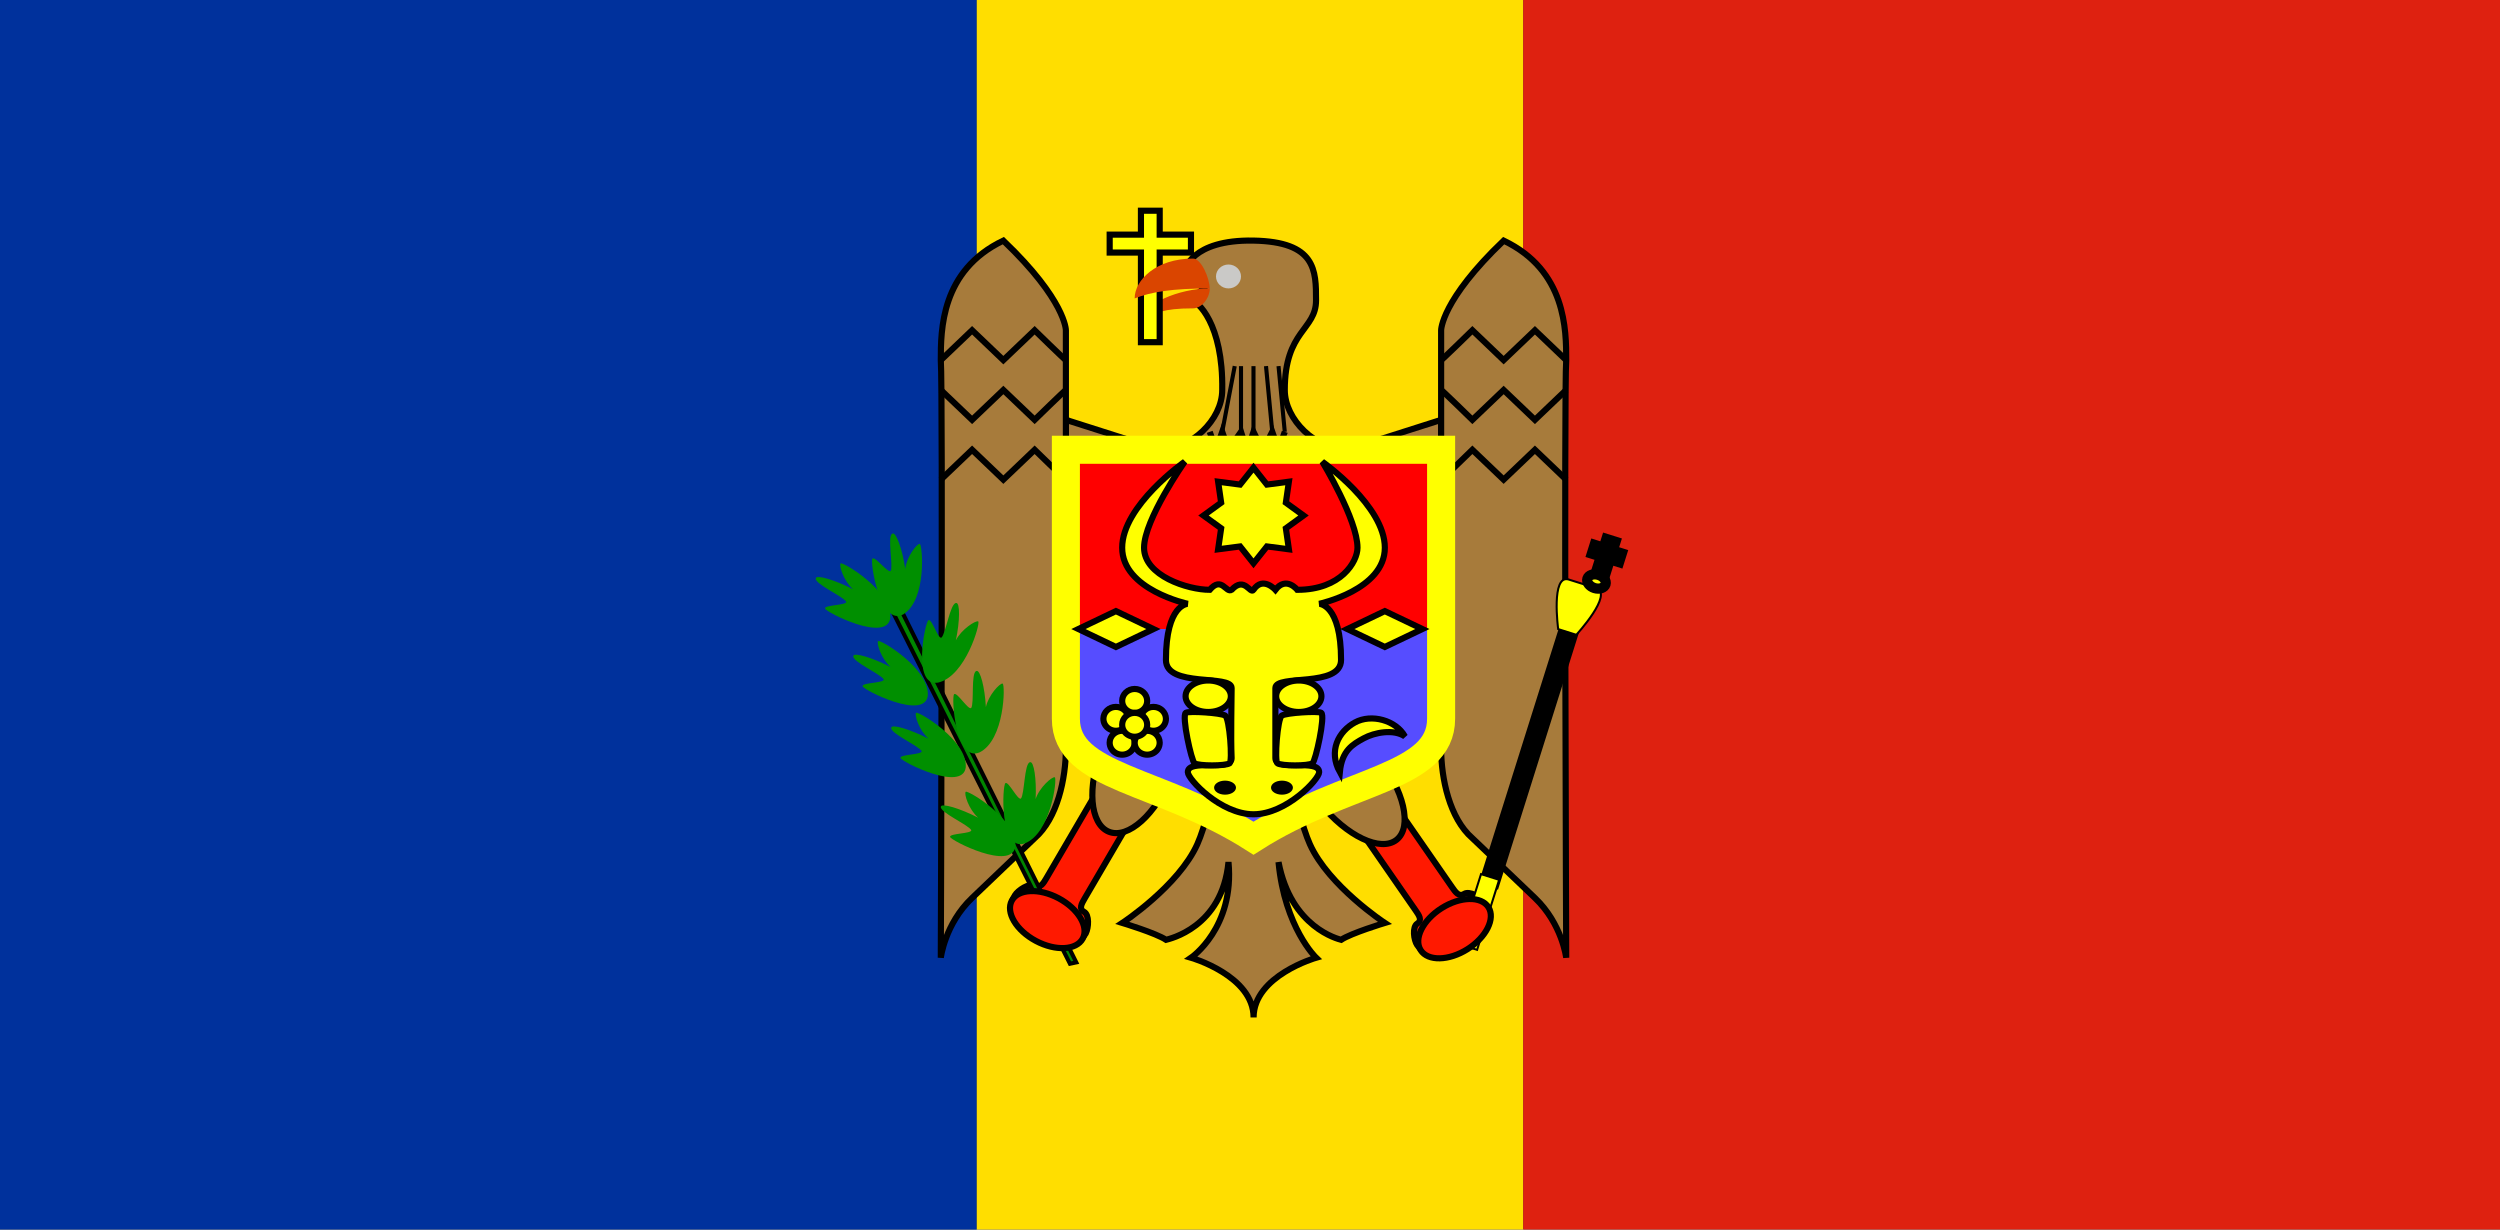 <?xml version="1.0" encoding="UTF-8" standalone="no"?>
<svg width="122px" height="60px" viewBox="0 0 122 60" version="1.1" xmlns="http://www.w3.org/2000/svg" xmlns:xlink="http://www.w3.org/1999/xlink">
    <rect x="0" y="0" width="122" height="60" fill="#333333" stroke="none"/>
    <!-- Generator: Sketch 3.8.2 (29753) - http://www.bohemiancoding.com/sketch -->
    <title>md</title>
    <desc>Created with Sketch.</desc>
    <defs></defs>
    <g id="Page-1" stroke="none" stroke-width="1" fill="none" fill-rule="evenodd">
        <g id="md">
            <g id="Group">
                <g>
                    <g id="Shape">
                        <polygon fill="#00319C" points="0 0 47.667 0 47.667 60 0 60"></polygon>
                        <polygon fill="#FFDE00" points="47.667 0 74.334 0 74.334 60 47.667 60"></polygon>
                        <polygon fill="#DE2110" points="74.333 0 122 0 122 60 74.333 60"></polygon>
                    </g>
                    <path d="M66.047,40.047 L69.08,44.424 C69.249,44.667 69.417,44.91 69.163,45.071 C68.909,45.232 68.991,45.879 69.16,46.122 C69.497,46.609 69.92,46.691 70.174,46.53 L72.464,45.081 C72.719,44.919 72.804,44.515 72.467,44.029 C72.274,43.784 71.707,43.461 71.453,43.622 C71.198,43.783 71.03,43.54 70.861,43.296 L67.828,38.92" id="Shape" stroke="#000000" stroke-width="0.3" fill="#FF1900"></path>
                    <path d="M67.627,38.081 C67.627,40.134 66.822,41.798 65.829,41.798 C64.837,41.798 64.032,40.134 64.032,38.081 C64.032,36.029 64.836,34.365 65.829,34.365 C66.822,34.365 67.627,36.029 67.627,38.081 L67.627,38.081 Z" id="Shape" stroke="#000000" stroke-width="0.3" fill="#A77B3B" transform="translate(65.829, 38.081) rotate(-38.794) translate(-65.829, -38.081) "></path>
                    <path d="M53.744,38.268 L51.066,42.851 C50.917,43.106 50.769,43.361 50.502,43.218 C50.236,43.076 49.672,43.443 49.523,43.698 C49.225,44.207 49.343,44.604 49.609,44.746 L52.008,46.026 C52.274,46.168 52.69,46.055 52.987,45.546 C53.126,45.269 53.167,44.64 52.9,44.498 C52.634,44.356 52.783,44.101 52.931,43.846 L55.609,39.263" id="Shape" stroke="#000000" stroke-width="0.3" fill="#FF1900"></path>
                    <path d="M62.396,35.072 L59.955,35.072 C59.874,35.149 59.18,39.522 58.429,41.196 C57.513,43.237 54.771,45.039 54.771,45.039 C54.771,45.039 56.414,45.536 56.903,45.862 C57.024,45.828 59.645,45.279 59.95,42.071 C60.255,45.279 58.124,46.737 58.124,46.737 C58.124,46.737 61.175,47.612 61.175,49.653 C61.175,47.612 64.227,46.737 64.227,46.737 C64.227,46.737 62.697,45.279 62.392,42.071 C63.002,45.279 65.326,45.828 65.448,45.862 C65.937,45.536 67.58,45.039 67.58,45.039 C67.58,45.039 64.838,43.238 63.922,41.196 C63.171,39.522 62.477,35.149 62.396,35.072 L62.396,35.072 Z M52.016,20.488 L56.593,21.947 C58.119,21.947 59.645,20.49 59.645,19.032 C59.696,15.788 58.425,14.656 58.119,14.656 L58.73,14.073 L57.814,13.198 C57.814,13.198 58.12,11.685 61.171,11.741 C64.222,11.797 64.223,13.199 64.223,14.657 C64.223,16.116 62.697,16.116 62.697,19.032 C62.697,20.49 64.223,21.948 65.749,21.948 L70.327,20.49 L70.327,35.071 L52.016,35.071 L52.016,20.488 L52.016,20.488 Z" id="Shape" stroke="#000000" stroke-width="0.3" fill="#A77B3B"></path>
                    <g transform="translate(59, 17.75)" id="Shape" stroke="#000000">
                        <polyline stroke-width="0.3" points="0.035 3.324 0.34 4.198 0.645 3.324 0.95 4.198 1.561 3.324 1.858 4.248 2.171 3.324 2.621 4.248 3.086 3.324 3.392 4.198 3.697 3.324"></polyline>
                        <path d="M1.255,0.116 L0.644,3.324 M1.561,0.116 L1.561,3.324 M2.17,0.116 L2.17,3.324 M2.781,0.116 L3.086,3.324 M3.392,0.116 L3.697,3.324" stroke-width="0.2"></path>
                    </g>
                    <g transform="translate(45.875, 11.625)" id="Shape" stroke="#000000">
                        <path d="M3.088,0.117 C6.14,1.575 6.14,4.491 6.14,5.95 C6.033,7.276 6.14,35.112 6.14,35.112 C6.14,35.112 5.942,33.464 4.614,32.196 L3.088,30.738 L1.562,29.28 C0.447,28.311 0.036,26.363 0.036,24.905 L0.036,4.491 C0.036,4.491 0.036,3.033 3.088,0.117 L3.088,0.117 Z" stroke-width="0.3" fill="#A77B3B" transform="translate(3.088, 17.615) scale(-1, 1) translate(-3.088, -17.615) "></path>
                        <path d="M0.037,5.95 C0.073,5.95 1.563,4.492 1.563,4.492 L3.089,5.95 L4.615,4.492 L6.141,5.95" stroke-width="0.3" transform="translate(3.089, 5.221) scale(-1, 1) translate(-3.089, -5.221) "></path>
                        <path d="M0.037,8.864 C0.073,8.864 1.563,7.406 1.563,7.406 L3.089,8.864 L4.615,7.406 L6.141,8.864" stroke-width="0.3" transform="translate(3.089, 8.135) scale(-1, -1) translate(-3.089, -8.135) "></path>
                        <path d="M0.037,11.782 C0.073,11.782 1.563,10.324 1.563,10.324 L3.089,11.782 L4.615,10.324 L6.141,11.782" stroke-width="0.3" transform="translate(3.089, 11.053) scale(-1, 1) translate(-3.089, -11.053) "></path>
                        <path stroke-width="2.562" transform="translate(4.578, 16.888) scale(-1, 1) translate(-4.578, -16.888) "></path>
                        <path stroke-width="0.3" transform="translate(3.07, 18.314) scale(-1, 1) translate(-3.07, -18.314) "></path>
                        <path stroke-width="2.573" transform="translate(1.544, 18.345) scale(-1, 1) translate(-1.544, -18.345) "></path>
                    </g>
                    <g transform="translate(70.25, 11.625)" id="Shape" stroke="#000000">
                        <path d="M3.129,0.117 C6.181,1.575 6.181,4.491 6.181,5.95 C6.073,7.276 6.181,35.112 6.181,35.112 C6.181,35.112 5.982,33.464 4.655,32.196 L3.129,30.738 L1.603,29.28 C0.487,28.311 0.077,26.363 0.077,24.905 L0.077,4.491 C0.077,4.491 0.077,3.033 3.129,0.117 L3.129,0.117 Z" stroke-width="0.3" fill="#A77B3B"></path>
                        <path d="M0.076,5.95 C0.112,5.95 1.602,4.492 1.602,4.492 L3.128,5.95 L4.654,4.492 L6.18,5.95" stroke-width="0.3"></path>
                        <path d="M0.076,8.864 C0.112,8.864 1.602,7.406 1.602,7.406 L3.128,8.864 L4.654,7.406 L6.18,8.864" stroke-width="0.3" transform="translate(3.128, 8.135) scale(1, -1) translate(-3.128, -8.135) "></path>
                        <path d="M0.076,11.782 C0.112,11.782 1.602,10.324 1.602,10.324 L3.128,11.782 L4.654,10.324 L6.18,11.782" stroke-width="0.3"></path>
                        <path stroke-width="2.562"></path>
                        <path stroke-width="2.363"></path>
                        <path stroke-width="2.573"></path>
                    </g>
                    <path d="M57.294,37.18 C57.294,39.208 56.479,40.851 55.474,40.851 C54.47,40.851 53.655,39.208 53.655,37.18 C53.655,35.153 54.47,33.509 55.474,33.509 C56.479,33.509 57.294,35.153 57.294,37.18 L57.294,37.18 Z" id="Shape" stroke="#000000" stroke-width="0.3" fill="#A77B3B" transform="translate(55.474, 37.18) rotate(21.709) translate(-55.474, -37.18) "></path>
                    <polygon id="Shape" fill="#FF0000" points="52.015 21.948 70.326 21.948 70.326 30.697 52.015 30.697"></polygon>
                    <path d="M52.015,30.698 L70.326,30.698 L70.326,35.072 C70.326,37.988 65.749,37.988 61.171,40.904 C56.593,37.988 52.015,37.988 52.015,35.072 L52.015,30.698 L52.015,30.698 Z" id="Shape" fill="#564DFF"></path>
                    <path d="M52.015,21.948 L70.326,21.948 L70.326,35.072 C70.326,37.988 65.748,37.988 61.171,40.904 C56.593,37.988 52.015,37.988 52.015,35.072 L52.015,21.948 L52.015,21.948 Z" id="Shape" stroke="#FFFF00" stroke-width="1.369"></path>
                    <path d="M57.814,22.532 C57.814,22.532 54.762,24.674 54.762,26.729 C54.762,28.783 57.966,29.467 57.966,29.467 C57.966,29.467 56.898,29.467 56.898,32.206 C56.898,33.575 60.103,32.891 60.103,33.575 C60.103,34.26 60.057,35.917 60.103,36.999 C60.103,37.683 57.966,36.999 57.966,37.683 C57.966,38.026 59.568,39.737 61.171,39.737 C62.773,39.737 64.375,38.026 64.375,37.683 C64.375,36.999 62.239,37.683 62.239,36.999 L62.239,33.575 C62.239,32.891 65.443,33.575 65.443,32.206 C65.443,29.467 64.375,29.467 64.375,29.467 C64.375,29.467 67.58,28.783 67.58,26.729 C67.58,24.675 64.528,22.532 64.528,22.532 C64.528,22.532 66.245,25.359 66.245,26.729 C66.245,27.413 65.443,28.783 63.307,28.783 C63.307,28.783 62.767,28.098 62.239,28.783 C62.239,28.783 61.625,28.098 61.171,28.783 C61.014,29.019 60.736,28.098 60.103,28.783 C59.833,28.964 59.621,28.098 59.034,28.783 C57.966,28.783 55.83,28.098 55.83,26.729 C55.83,25.359 57.814,22.532 57.814,22.532 L57.814,22.532 Z" id="Shape" stroke="#000000" stroke-width="0.3" fill="#FFFF00"></path>
                    <path d="M57.868,34.784 C57.654,34.921 58.144,37.152 58.295,37.249 C58.509,37.386 59.791,37.386 60.004,37.249 C60.157,37.151 60.004,35.058 59.791,34.921 C59.577,34.784 58.019,34.687 57.868,34.784 L57.868,34.784 Z" id="Shape" stroke="#000000" stroke-width="0.3" fill="#FFFF00"></path>
                    <path d="M62.329,34.784 C62.116,34.921 62.605,37.152 62.756,37.249 C62.97,37.386 64.252,37.386 64.466,37.249 C64.618,37.151 64.466,35.058 64.252,34.921 C64.038,34.784 62.48,34.687 62.329,34.784 L62.329,34.784 Z" id="Shape" stroke="#000000" stroke-width="0.3" fill="#FFFF00" transform="translate(63.402, 36.048) scale(-1, 1) translate(-63.402, -36.048) "></path>
                    <path d="M60.066,33.976 C60.066,34.401 59.571,34.745 58.961,34.745 C58.351,34.745 57.856,34.401 57.856,33.976 C57.856,33.552 58.351,33.208 58.961,33.208 C59.571,33.208 60.066,33.552 60.066,33.976 L60.066,33.976 Z" id="Shape" stroke="#000000" stroke-width="0.3" fill="#FFFF00"></path>
                    <path d="M64.486,33.977 C64.486,34.401 63.991,34.745 63.381,34.745 C62.771,34.745 62.276,34.401 62.276,33.977 C62.276,33.552 62.771,33.208 63.381,33.208 C63.991,33.208 64.486,33.552 64.486,33.977 L64.486,33.977 Z" id="Shape" stroke="#000000" stroke-width="0.3" fill="#FFFF00"></path>
                    <path d="M63.094,38.437 C63.094,38.626 62.855,38.78 62.56,38.78 C62.265,38.78 62.026,38.626 62.026,38.437 C62.026,38.248 62.265,38.095 62.56,38.095 C62.855,38.095 63.094,38.248 63.094,38.437 L63.094,38.437 Z M60.316,38.437 C60.316,38.626 60.077,38.78 59.782,38.78 C59.487,38.78 59.248,38.626 59.248,38.437 C59.248,38.248 59.487,38.095 59.782,38.095 C60.077,38.095 60.316,38.248 60.316,38.437 L60.316,38.437 Z" id="Shape" fill="#000000"></path>
                    <polygon id="Shape" stroke="#000000" stroke-width="0.3" fill="#FFFF00" points="61.171 27.49 60.517 26.666 59.444 26.806 59.592 25.782 58.73 25.157 59.592 24.531 59.444 23.507 60.517 23.648 61.171 22.823 61.825 23.648 62.898 23.507 62.75 24.531 63.612 25.157 62.75 25.782 62.898 26.806 61.825 26.666"></polygon>
                    <polygon id="Shape" stroke="#000000" stroke-width="0.3" fill="#FFFF00" points="65.748 30.697 67.579 31.572 69.411 30.697 67.579 29.822 65.748 30.697"></polygon>
                    <polygon id="Shape" stroke="#000000" stroke-width="0.3" fill="#FFFF00" points="52.625 30.697 54.456 31.572 56.288 30.697 54.456 29.822 52.625 30.697"></polygon>
                    <path d="M68.357,36.917 C68.055,36.327 67.149,36.032 66.546,36.032 C65.942,36.032 65.338,36.032 64.734,36.917 C64.734,35.737 65.629,35.147 66.546,35.147 C67.462,35.147 68.357,36.021 68.357,36.917 L68.357,36.917 Z" id="Shape" stroke="#000000" stroke-width="0.3" fill="#FFFF00" transform="translate(66.546, 36.032) rotate(-28.756) translate(-66.546, -36.032) "></path>
                    <path d="M55.982,34.197 C55.985,34.407 55.869,34.602 55.679,34.708 C55.489,34.814 55.255,34.814 55.065,34.708 C54.875,34.602 54.759,34.407 54.762,34.197 C54.766,33.878 55.038,33.621 55.372,33.621 C55.706,33.621 55.979,33.878 55.982,34.197 L55.982,34.197 Z" id="Shape" stroke="#000000" stroke-width="0.3" fill="#FFFF00"></path>
                    <path d="M55.372,36.239 C55.375,36.449 55.259,36.644 55.069,36.749 C54.879,36.855 54.644,36.855 54.454,36.749 C54.264,36.644 54.149,36.449 54.151,36.239 C54.155,35.919 54.427,35.662 54.762,35.662 C55.096,35.662 55.368,35.919 55.372,36.239 L55.372,36.239 Z" id="Shape" stroke="#000000" stroke-width="0.3" fill="#FFFF00"></path>
                    <path d="M55.067,35.072 C55.069,35.282 54.954,35.477 54.764,35.583 C54.574,35.689 54.339,35.689 54.149,35.583 C53.959,35.477 53.844,35.282 53.846,35.072 C53.85,34.753 54.122,34.496 54.456,34.496 C54.791,34.496 55.063,34.753 55.067,35.072 L55.067,35.072 Z" id="Shape" stroke="#000000" stroke-width="0.3" fill="#FFFF00"></path>
                    <path d="M56.593,36.239 C56.595,36.449 56.48,36.644 56.29,36.749 C56.1,36.855 55.865,36.855 55.675,36.749 C55.485,36.644 55.37,36.449 55.372,36.239 C55.376,35.919 55.648,35.662 55.982,35.662 C56.317,35.662 56.589,35.919 56.593,36.239 L56.593,36.239 Z" id="Shape" stroke="#000000" stroke-width="0.3" fill="#FFFF00"></path>
                    <path d="M56.898,35.072 C56.901,35.282 56.785,35.477 56.595,35.583 C56.405,35.689 56.17,35.689 55.98,35.583 C55.791,35.477 55.675,35.282 55.677,35.072 C55.681,34.753 55.953,34.496 56.288,34.496 C56.622,34.496 56.894,34.753 56.898,35.072 L56.898,35.072 Z" id="Shape" stroke="#000000" stroke-width="0.3" fill="#FFFF00"></path>
                    <path d="M55.982,35.364 C55.985,35.574 55.869,35.769 55.679,35.875 C55.489,35.98 55.255,35.98 55.065,35.875 C54.875,35.769 54.759,35.574 54.762,35.364 C54.766,35.044 55.038,34.787 55.372,34.787 C55.706,34.787 55.979,35.044 55.982,35.364 L55.982,35.364 Z" id="Shape" stroke="#000000" stroke-width="0.3" fill="#FFFF00"></path>
                    <g transform="translate(54.125, 10.25)" id="Shape">
                        <path d="M4.097,4.798 C2.556,4.798 2.353,5.041 1.655,5.284 C1.655,4.613 3.37,3.825 4.911,3.825 C4.911,4.312 4.504,4.798 4.097,4.798 L4.097,4.798 Z" fill="#DA4500"></path>
                        <path d="M6.436,3.241 C6.436,3.564 6.162,3.825 5.825,3.825 C5.488,3.825 5.215,3.564 5.215,3.241 C5.215,2.919 5.488,2.658 5.825,2.658 C6.162,2.658 6.436,2.92 6.436,3.241 L6.436,3.241 Z" fill="#CAC9C7"></path>
                        <polygon stroke="#000000" stroke-width="0.3" fill="#FFFF00" points="0.027 1.2 0.027 2.075 1.553 2.075 1.553 6.449 2.468 6.449 2.468 2.075 3.994 2.075 3.994 1.2 2.468 1.2 2.468 0.033 1.553 0.033 1.553 1.2"></polygon>
                        <path d="M4.908,3.826 C3.111,3.826 2.059,3.988 1.246,4.312 C1.246,3.417 2.297,2.368 4.094,2.368 C4.501,2.368 4.908,3.34 4.908,3.826 L4.908,3.826 Z" fill="#DA4500"></path>
                    </g>
                    <g transform="translate(37.875, 26)" id="Shape">
                        <path d="M1.547,8.126 C0.682,7.638 0.531,7.39 1.763,7.778 L19.09,16.303 L18.885,16.543 L1.547,8.126 L1.547,8.126 Z" stroke="#000000" stroke-width="0.2" fill="#008500" transform="translate(9.979, 12.065) rotate(37.374) translate(-9.979, -12.065) "></path>
                        <path d="M11.675,15.301 C11.771,13.977 9.348,12.546 9.253,12.639 C9.157,12.732 9.4,13.502 9.859,13.904 C8.98,13.451 8.058,13.172 8.039,13.368 C7.967,13.634 9.406,14.267 9.525,14.512 C9.545,14.687 8.469,14.664 8.488,14.839 C8.508,15.014 11.52,16.535 11.675,15.3 L11.675,15.301 Z M9.254,11.446 C9.351,10.123 6.928,8.692 6.832,8.785 C6.736,8.878 6.979,9.648 7.439,10.05 C6.559,9.597 5.638,9.317 5.618,9.514 C5.547,9.779 6.986,10.413 7.105,10.658 C7.125,10.832 6.048,10.81 6.068,10.985 C6.087,11.159 9.099,12.681 9.254,11.446 L9.254,11.446 Z M7.402,7.947 C7.498,6.624 5.076,5.192 4.98,5.285 C4.884,5.378 5.127,6.149 5.587,6.55 C4.707,6.097 3.785,5.818 3.766,6.014 C3.695,6.28 5.133,6.913 5.253,7.158 C5.272,7.333 4.196,7.31 4.216,7.485 C4.235,7.66 7.247,9.181 7.402,7.947 L7.402,7.947 Z M5.571,4.155 C5.667,2.832 3.245,1.401 3.149,1.494 C3.053,1.587 3.296,2.357 3.756,2.758 C2.876,2.305 1.954,2.026 1.935,2.223 C1.863,2.488 3.302,3.122 3.422,3.366 C3.441,3.541 2.365,3.518 2.385,3.693 C2.404,3.868 5.416,5.39 5.571,4.155 L5.571,4.155 Z" fill="#008F00"></path>
                        <path d="M6.2,3.983 C7.372,3.273 7.143,0.56 7.008,0.542 C6.873,0.523 6.367,1.167 6.301,1.758 C6.162,0.813 5.851,-0.062 5.674,0.04 C5.407,0.142 5.726,1.625 5.591,1.862 C5.455,1.98 4.837,1.139 4.701,1.257 C4.565,1.376 5.068,4.596 6.2,3.983 L6.2,3.983 Z M7.898,7.312 C9.251,7.016 9.983,4.386 9.862,4.325 C9.741,4.265 9.04,4.71 8.771,5.247 C8.97,4.311 8.982,3.388 8.78,3.427 C8.493,3.438 8.276,4.938 8.065,5.118 C7.896,5.186 7.607,4.196 7.437,4.264 C7.268,4.333 6.617,7.528 7.898,7.312 L7.898,7.312 Z M9.926,10.717 C11.16,10.11 11.186,7.389 11.053,7.359 C10.92,7.329 10.357,7.926 10.236,8.51 C10.185,7.556 9.958,6.658 9.771,6.745 C9.497,6.823 9.676,8.328 9.518,8.552 C9.372,8.659 8.835,7.767 8.688,7.874 C8.542,7.981 8.741,11.23 9.926,10.717 L9.926,10.717 Z M12.121,15.163 C13.414,14.679 13.727,11.973 13.598,11.931 C13.469,11.888 12.845,12.428 12.663,12.997 C12.714,12.043 12.582,11.128 12.388,11.196 C12.107,11.248 12.125,12.762 11.945,12.97 C11.788,13.062 11.348,12.123 11.191,12.215 C11.034,12.307 10.888,15.559 12.121,15.163 L12.121,15.163 Z" fill="#008F00"></path>
                    </g>
                    <path d="M53.07,44.876 C53.07,45.528 52.191,46.056 51.107,46.056 C50.022,46.056 49.144,45.528 49.144,44.876 C49.144,44.225 50.023,43.697 51.107,43.697 C52.191,43.697 53.07,44.225 53.07,44.876 L53.07,44.876 Z" id="Shape" stroke="#000000" stroke-width="0.3" fill="#FF1900" transform="translate(51.107, 44.876) rotate(28.08) translate(-51.107, -44.876) "></path>
                    <g transform="translate(70.625, 26.125)" stroke="#000000" id="Shape" fill="#FFFF00">
                        <polygon stroke-width="0.5" transform="translate(7.688, 1.207) rotate(17.48) translate(-7.688, -1.207) " points="6.993 1.095 6.993 0.648 7.456 0.648 7.456 0.2 7.919 0.2 7.919 0.648 8.383 0.648 8.383 1.095 7.919 1.095 7.919 2.215 7.456 2.215 7.456 1.095"></polygon>
                        <polygon stroke-width="0.5" transform="translate(4.008, 10.705) rotate(17.48) translate(-4.008, -10.705) " points="3.776 4.213 4.276 4.213 4.276 17.197 3.776 17.197"></polygon>
                        <path d="M3.342,16.935 L4.269,16.935 L4.269,20.517 L3.342,20.517 L3.342,16.935 Z M3.111,1.937 L4.501,1.937 C5.427,1.937 4.269,4.399 4.269,4.399 L3.342,4.399 C3.342,4.399 2.184,1.937 3.111,1.937 L3.111,1.937 Z" stroke-width="0.1" transform="translate(3.806, 11.227) rotate(17.48) translate(-3.806, -11.227) "></path>
                        <path d="M7.746,2.251 C7.746,2.437 7.539,2.587 7.283,2.587 C7.027,2.587 6.819,2.437 6.819,2.251 C6.819,2.066 7.027,1.915 7.283,1.915 C7.539,1.915 7.746,2.066 7.746,2.251 L7.746,2.251 Z" stroke-width="0.5" transform="translate(7.283, 2.251) rotate(17.48) translate(-7.283, -2.251) "></path>
                    </g>
                    <path d="M72.939,45.319 C72.939,45.973 72.063,46.502 70.982,46.502 C69.901,46.502 69.025,45.972 69.025,45.319 C69.025,44.665 69.901,44.136 70.982,44.136 C72.063,44.136 72.939,44.665 72.939,45.319 L72.939,45.319 Z" id="Shape" stroke="#000000" stroke-width="0.3" fill="#FF1900" transform="translate(70.982, 45.319) rotate(-32.328) translate(-70.982, -45.319) "></path>
                </g>
            </g>
        </g>
    </g>
</svg>